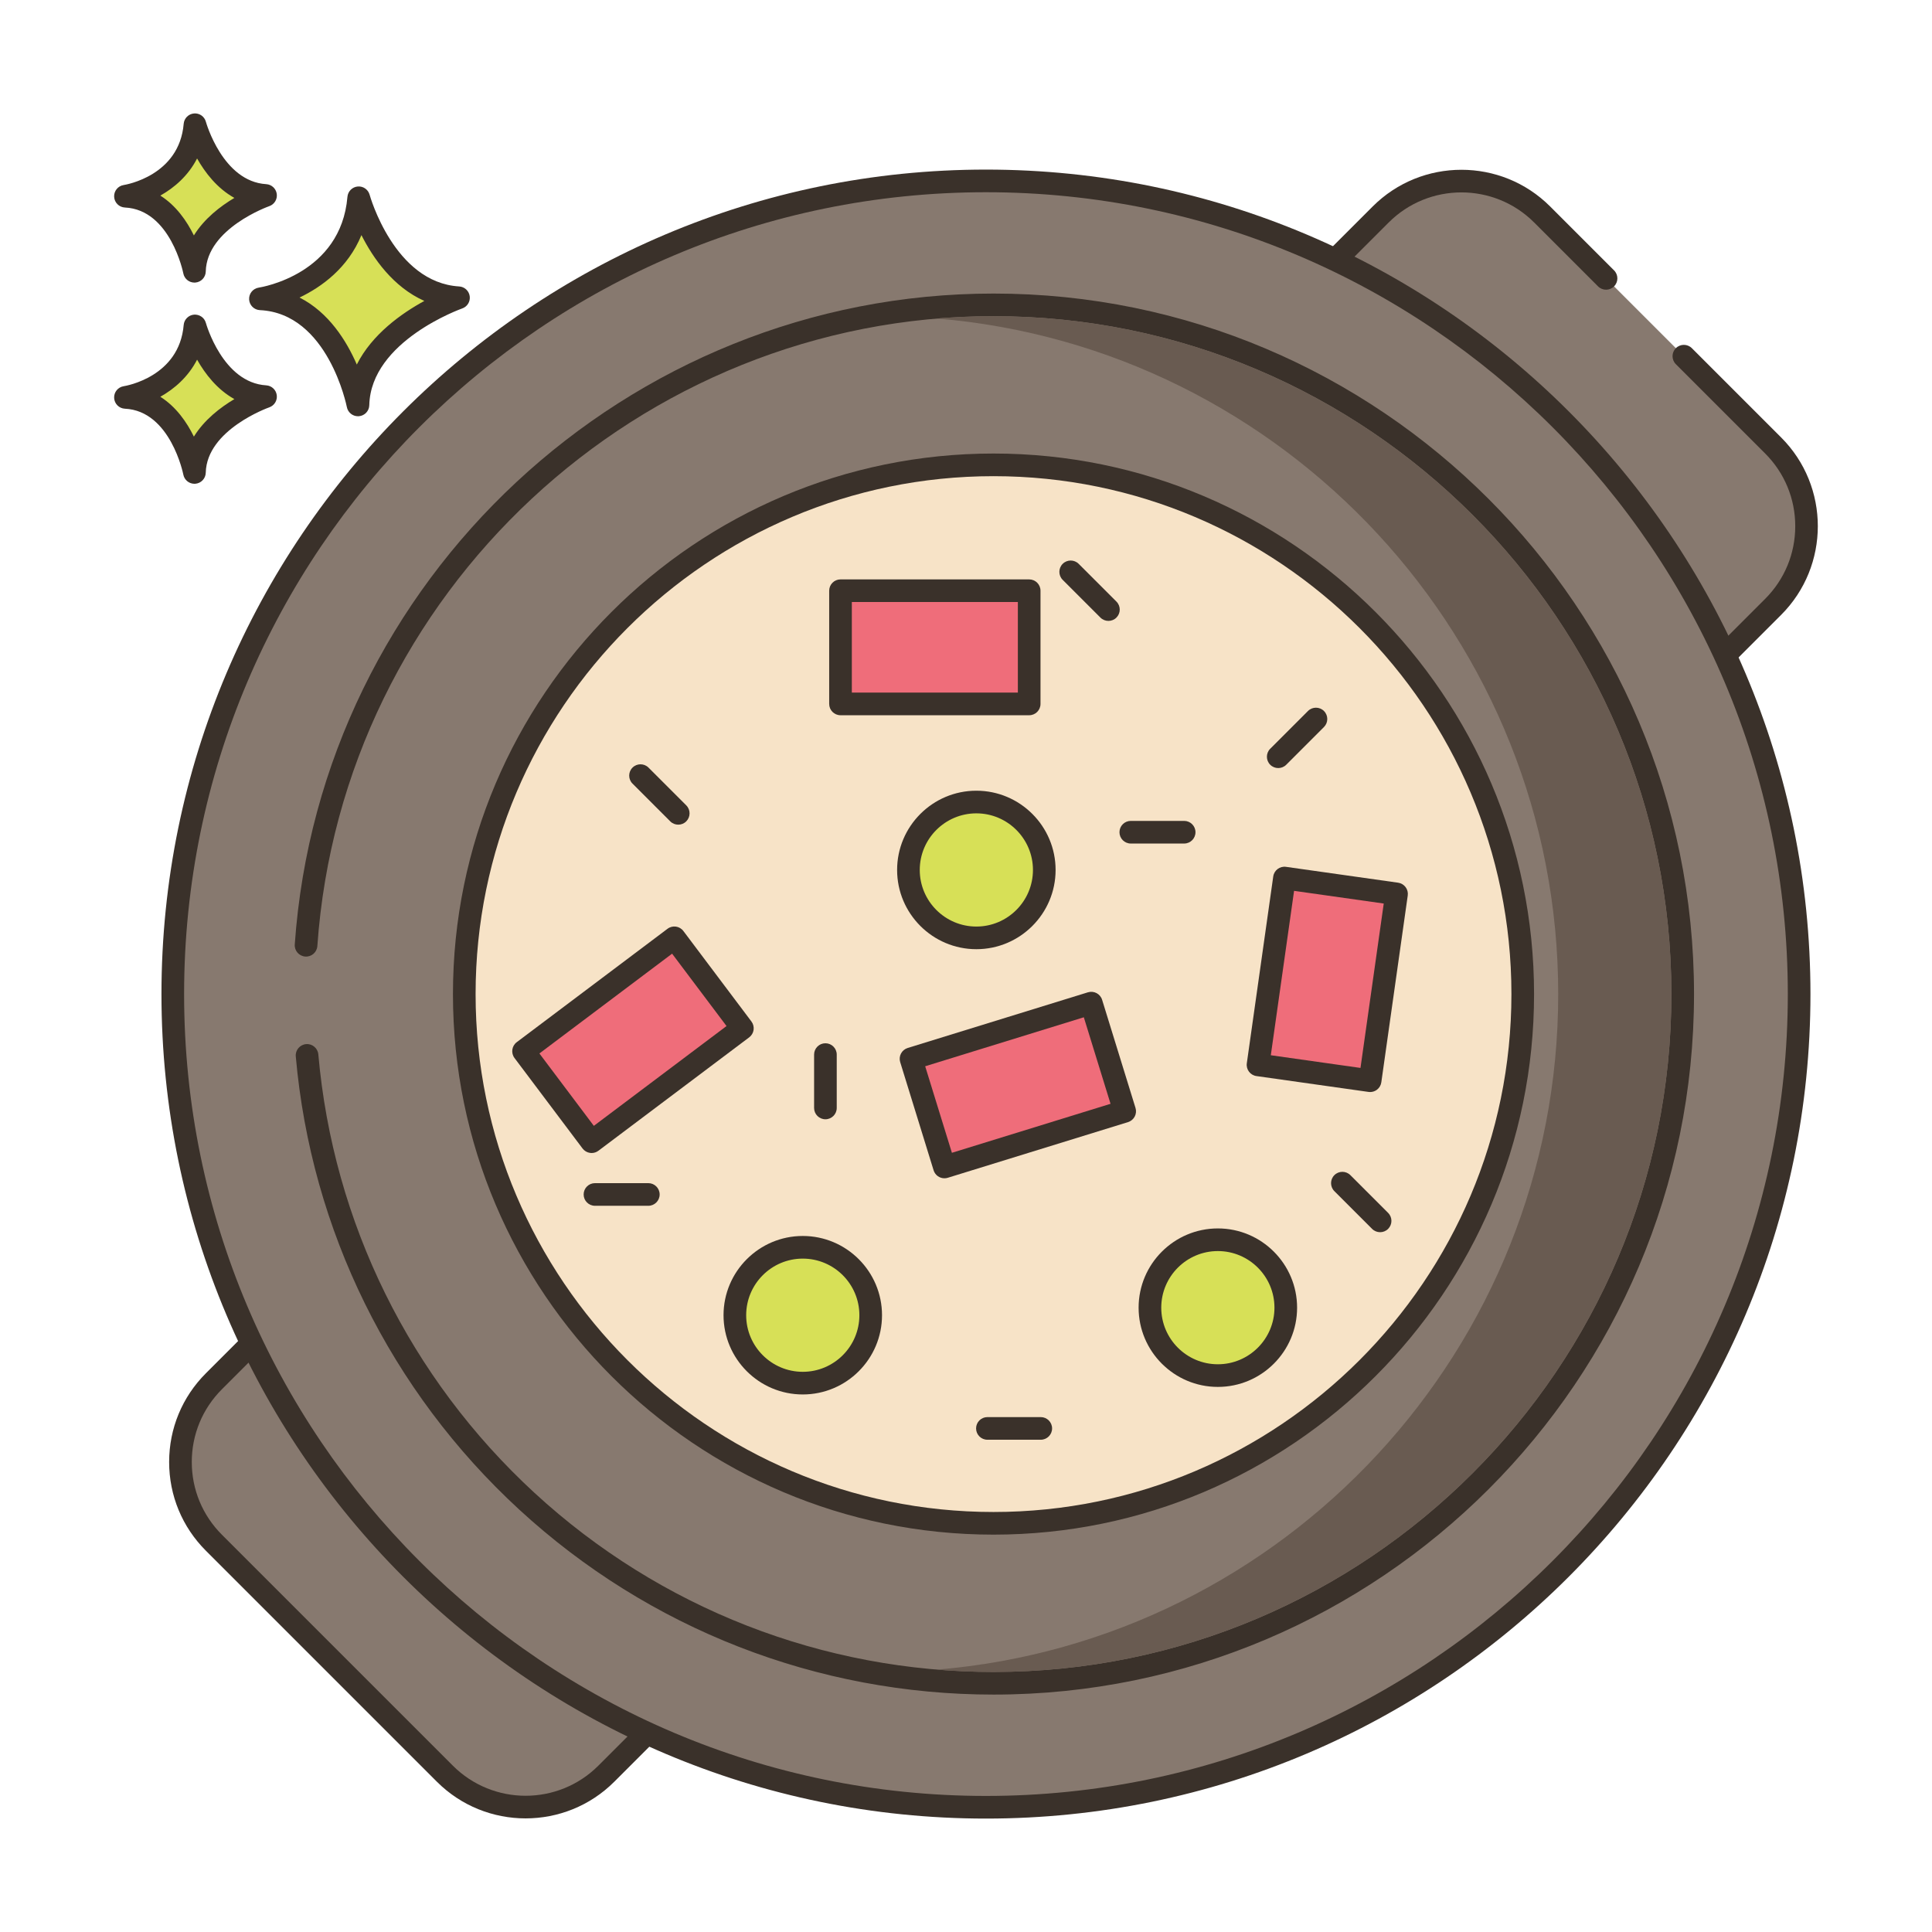 <svg id="Layer_1" enable-background="new 0 0 256 256" height="512" viewBox="0 0 256 256" width="512" xmlns="http://www.w3.org/2000/svg"><g><g><g><path d="m47.533 26.206c-.974 11.564-13.025 13.39-13.025 13.39 10.347.487 12.925 14.059 12.925 14.059.221-9.677 13.321-14.202 13.321-14.202-9.813-.587-13.221-13.247-13.221-13.247z" fill="#d7e057"/></g></g><g><g><path d="m60.844 37.956c-8.605-.516-11.832-12.025-11.864-12.141-.191-.703-.862-1.174-1.583-1.102-.725.066-1.298.642-1.359 1.367-.86 10.216-11.313 11.964-11.755 12.032-.763.116-1.313.791-1.273 1.561.04.771.657 1.385 1.427 1.421 9.028.426 11.499 12.719 11.523 12.844.137.711.759 1.217 1.472 1.217.042 0 .085-.002.127-.005.764-.064 1.357-.693 1.374-1.46.195-8.509 12.192-12.777 12.313-12.819.675-.234 1.092-.914.994-1.622-.098-.709-.682-1.25-1.396-1.293zm-13.566 10.346c-1.356-3.131-3.709-6.908-7.587-8.877 2.931-1.404 6.409-3.913 8.202-8.273 1.551 3.071 4.2 6.881 8.334 8.723-3.007 1.64-6.922 4.405-8.949 8.427z" fill="#3a312a"/></g></g><g><g><path d="m25.834 43.187c-.689 8.179-9.213 9.471-9.213 9.471 7.318.344 9.142 9.944 9.142 9.944.156-6.844 9.422-10.045 9.422-10.045-6.94-.416-9.351-9.37-9.351-9.37z" fill="#d7e057"/></g></g><g><g><path d="m35.275 51.06c-5.766-.346-7.972-8.187-7.994-8.266-.19-.702-.85-1.16-1.582-1.101-.726.065-1.299.643-1.36 1.368-.579 6.871-7.646 8.066-7.942 8.113-.763.116-1.313.791-1.273 1.561.04.771.657 1.385 1.427 1.421 6.035.284 7.724 8.645 7.739 8.727.135.713.759 1.22 1.472 1.22.042 0 .083-.002.125-.005.765-.063 1.358-.693 1.376-1.461.13-5.708 8.331-8.633 8.412-8.661.676-.234 1.094-.913.996-1.622-.097-.71-.681-1.251-1.396-1.294zm-9.584 6.794c-.924-1.886-2.34-3.947-4.447-5.28 1.855-1.041 3.697-2.63 4.871-4.917 1.057 1.874 2.654 3.955 4.941 5.225-1.85 1.1-3.989 2.74-5.365 4.972z" fill="#3a312a"/></g></g><g><g><path d="m25.834 16.529c-.689 8.18-9.213 9.471-9.213 9.471 7.318.344 9.142 9.944 9.142 9.944.156-6.844 9.422-10.045 9.422-10.045-6.94-.416-9.351-9.37-9.351-9.37z" fill="#d7e057"/></g></g><g><g><path d="m35.275 24.402c-5.766-.346-7.972-8.187-7.994-8.266-.19-.701-.85-1.169-1.582-1.101-.726.065-1.299.642-1.36 1.368-.579 6.871-7.646 8.066-7.942 8.113-.763.116-1.313.791-1.273 1.561.04.771.657 1.385 1.427 1.421 6.035.284 7.724 8.645 7.739 8.727.135.713.759 1.22 1.473 1.22.041 0 .083-.002.125-.005.765-.063 1.358-.693 1.376-1.461.13-5.709 8.331-8.633 8.412-8.661.676-.233 1.094-.913.996-1.622-.098-.71-.682-1.251-1.397-1.294zm-9.584 6.794c-.924-1.885-2.34-3.947-4.447-5.279 1.855-1.041 3.697-2.63 4.871-4.917 1.057 1.874 2.654 3.955 4.941 5.225-1.85 1.1-3.989 2.739-5.365 4.971z" fill="#3a312a"/></g></g><g><g><path d="m234.948 59.023-11.828-11.828-10.309-10.31-8.468-8.468c-5.907-5.907-15.485-5.907-21.393 0l-154.607 154.608c-5.907 5.907-5.907 15.485 0 21.392l30.605 30.605c5.907 5.907 15.485 5.907 21.393 0l154.607-154.606c5.907-5.908 5.907-15.486 0-21.393z" fill="#87796f"/></g></g><g><g><path d="m236.009 57.963-11.828-11.828c-.586-.586-1.535-.586-2.121 0s-.586 1.535 0 2.121l11.828 11.828c2.574 2.574 3.991 5.996 3.991 9.636s-1.417 7.062-3.991 9.636l-154.608 154.607c-5.314 5.313-13.958 5.313-19.271 0l-30.606-30.605c-2.574-2.574-3.991-5.996-3.991-9.636s1.417-7.061 3.991-9.636l154.608-154.607c5.314-5.313 13.958-5.313 19.271 0l8.468 8.468c.586.586 1.535.586 2.121 0s.586-1.535 0-2.121l-8.468-8.468c-6.482-6.482-17.031-6.482-23.514 0l-154.607 154.607c-3.141 3.141-4.87 7.316-4.87 11.757s1.729 8.616 4.87 11.757l30.605 30.605c3.241 3.241 7.499 4.862 11.757 4.862 4.257 0 8.516-1.621 11.757-4.862l154.608-154.607c6.483-6.483 6.483-17.032 0-23.514z" fill="#3a312a"/></g></g><g><g><circle cx="130.645" cy="131.721" fill="#87796f" r="107.75"/></g></g><g><g><path d="m130.645 22.471c-60.241 0-109.25 49.01-109.25 109.25s49.009 109.25 109.25 109.25 109.25-49.01 109.25-109.25-49.009-109.25-109.25-109.25zm0 215.5c-58.586 0-106.25-47.663-106.25-106.25s47.664-106.25 106.25-106.25 106.25 47.663 106.25 106.25-47.663 106.25-106.25 106.25z" fill="#3a312a"/></g></g><g><g><path d="m131.645 40.399c-48.26 0-87.772 37.437-91.091 84.853l.133 14.596c4.113 46.628 43.262 83.195 90.958 83.195 50.436 0 91.322-40.886 91.322-91.322s-40.886-91.322-91.322-91.322z" fill="#87796f"/></g></g><g><g><path d="m131.645 38.898c-48.533 0-89.202 37.885-92.587 86.249-.058.826.565 1.543 1.392 1.601.827.063 1.543-.565 1.601-1.392 3.275-46.799 42.63-83.458 89.594-83.458 49.528 0 89.822 40.294 89.822 89.822 0 49.527-40.294 89.821-89.822 89.821-22.598 0-44.192-8.422-60.807-23.715-16.515-15.202-26.692-35.84-28.657-58.111-.073-.826-.807-1.44-1.626-1.362-.825.072-1.435.801-1.362 1.626 2.03 23.018 12.547 44.346 29.614 60.055 17.17 15.804 39.486 24.508 62.838 24.508 51.182 0 92.822-41.64 92.822-92.821 0-51.183-41.639-92.823-92.822-92.823z" fill="#3a312a"/></g></g><g><g><ellipse cx="131.645" cy="131.721" fill="#f7e3c7" rx="70.126" ry="70.126" transform="matrix(.997 -.083 .083 .997 -10.416 11.307)"/></g></g><g><g><path d="m131.645 60.095c-39.495 0-71.626 32.131-71.626 71.626s32.131 71.626 71.626 71.626 71.626-32.131 71.626-71.626-32.131-71.626-71.626-71.626zm0 140.252c-37.84 0-68.626-30.785-68.626-68.626s30.786-68.626 68.626-68.626 68.626 30.785 68.626 68.626-30.785 68.626-68.626 68.626z" fill="#3a312a"/></g></g><g><g><circle cx="106.371" cy="174.274" fill="#d7e057" r="9"/></g></g><g><g><path d="m106.372 163.773c-5.79 0-10.5 4.71-10.5 10.5s4.71 10.5 10.5 10.5 10.5-4.71 10.5-10.5-4.711-10.5-10.5-10.5zm0 18c-4.136 0-7.5-3.364-7.5-7.5s3.364-7.5 7.5-7.5 7.5 3.364 7.5 7.5-3.365 7.5-7.5 7.5z" fill="#3a312a"/></g></g><g><g><circle cx="129.371" cy="115.274" fill="#d7e057" r="9"/></g></g><g><g><path d="m129.372 104.773c-5.79 0-10.5 4.71-10.5 10.5s4.71 10.5 10.5 10.5 10.5-4.71 10.5-10.5-4.711-10.5-10.5-10.5zm0 18c-4.136 0-7.5-3.364-7.5-7.5s3.364-7.5 7.5-7.5 7.5 3.364 7.5 7.5-3.365 7.5-7.5 7.5z" fill="#3a312a"/></g></g><g><g><circle cx="161.371" cy="173.274" fill="#d7e057" r="9"/></g></g><g><g><path d="m161.372 162.773c-5.79 0-10.5 4.71-10.5 10.5s4.71 10.5 10.5 10.5 10.5-4.71 10.5-10.5-4.711-10.5-10.5-10.5zm0 18c-4.136 0-7.5-3.364-7.5-7.5s3.364-7.5 7.5-7.5 7.5 3.364 7.5 7.5-3.365 7.5-7.5 7.5z" fill="#3a312a"/></g></g><g><g><path d="m111.371 78.274h25v15h-25z" fill="#ef6d7a"/></g></g><g><g><path d="m136.372 76.773h-25c-.829 0-1.5.672-1.5 1.5v15c0 .828.671 1.5 1.5 1.5h25c.829 0 1.5-.672 1.5-1.5v-15c0-.828-.672-1.5-1.5-1.5zm-1.5 15h-22v-12h22z" fill="#3a312a"/></g></g><g><g><path d="m71.371 130.274h25v15h-25z" fill="#ef6d7a" transform="matrix(.799 -.601 .601 .799 -65.971 78.081)"/></g></g><g><g><path d="m99.568 135.352-9.016-11.987c-.498-.663-1.439-.796-2.1-.298l-19.979 15.026c-.662.498-.795 1.438-.297 2.101l9.016 11.988c.239.318.595.528.989.584.07.01.14.015.21.015.323 0 .64-.104.902-.301l19.98-15.027c.318-.239.528-.596.583-.989.054-.394-.049-.794-.288-1.112zm-20.881 13.829-7.213-9.591 17.582-13.223 7.213 9.59z" fill="#3a312a"/></g></g><g><g><path d="m163.371 122.274h25v15h-25z" fill="#ef6d7a" transform="matrix(.14 -.99 .99 .14 22.742 285.733)"/></g></g><g><g><path d="m186.247 117.546c-.239-.318-.595-.528-.989-.584l-14.852-2.101c-.823-.118-1.58.455-1.695 1.275l-3.502 24.753c-.116.82.455 1.579 1.275 1.695l14.852 2.101c.07.01.14.015.21.015.323 0 .64-.105.902-.301.318-.239.528-.595.583-.989l3.502-24.754c.056-.392-.047-.793-.286-1.11zm-5.976 23.96-11.882-1.682 3.082-21.782 11.882 1.681z" fill="#3a312a"/></g></g><g><g><path d="m122.371 136.274h25v15h-25z" fill="#ef6d7a" transform="matrix(.956 -.295 .295 .956 -36.418 46.198)"/></g></g><g><g><path d="m150.461 146.809-4.426-14.332c-.244-.792-1.085-1.23-1.876-.991l-23.887 7.377c-.38.118-.698.382-.884.733-.186.352-.225.763-.107 1.143l4.426 14.332c.199.645.792 1.058 1.433 1.058.146 0 .296-.021.443-.066l23.887-7.377c.38-.118.698-.382.884-.733.186-.353.225-.764.107-1.144zm-24.329 5.943-3.541-11.466 21.02-6.491 3.541 11.466z" fill="#3a312a"/></g></g><g><g><path d="m175.432 94.213c-.586-.586-1.535-.586-2.121 0l-5 5c-.586.586-.586 1.535 0 2.121.293.293.677.439 1.061.439s.768-.146 1.061-.439l5-5c.585-.586.585-1.535-.001-2.121z" fill="#3a312a"/></g></g><g><g><path d="m90.932 106.713-5-5c-.586-.586-1.535-.586-2.121 0s-.586 1.535 0 2.121l5 5c.293.293.677.439 1.061.439s.768-.146 1.061-.439c.585-.586.585-1.535-.001-2.121z" fill="#3a312a"/></g></g><g><g><path d="m137.907 187.773h-7.071c-.829 0-1.5.672-1.5 1.5s.671 1.5 1.5 1.5h7.071c.829 0 1.5-.672 1.5-1.5s-.672-1.5-1.5-1.5z" fill="#3a312a"/></g></g><g><g><path d="m85.907 156.773h-7.071c-.829 0-1.5.672-1.5 1.5s.671 1.5 1.5 1.5h7.071c.829 0 1.5-.672 1.5-1.5s-.672-1.5-1.5-1.5z" fill="#3a312a"/></g></g><g><g><path d="m183.932 160.713-5-5c-.586-.586-1.535-.586-2.121 0s-.586 1.535 0 2.121l5 5c.293.293.677.439 1.061.439s.768-.146 1.061-.439c.585-.586.585-1.535-.001-2.121z" fill="#3a312a"/></g></g><g><g><path d="m109.372 138.238c-.829 0-1.5.672-1.5 1.5v7.071c0 .828.671 1.5 1.5 1.5s1.5-.672 1.5-1.5v-7.071c0-.828-.672-1.5-1.5-1.5z" fill="#3a312a"/></g></g><g><g><path d="m156.907 108.773h-7.071c-.829 0-1.5.672-1.5 1.5s.671 1.5 1.5 1.5h7.071c.829 0 1.5-.672 1.5-1.5s-.672-1.5-1.5-1.5z" fill="#3a312a"/></g></g><g><g><path d="m147.932 79.713-5-5c-.586-.586-1.535-.586-2.121 0s-.586 1.535 0 2.121l5 5c.293.293.677.439 1.061.439s.768-.146 1.061-.439c.585-.586.585-1.535-.001-2.121z" fill="#3a312a"/></g></g><g><g><path d="m131.641 41.894c-2.53 0-5.03.1-7.5.31 46.04 3.83 82.33 42.52 82.33 89.52 0 46.99-36.29 85.69-82.33 89.51 2.47.21 4.97.31 7.5.31 49.53 0 89.83-40.3 89.83-89.82 0-49.53-40.3-89.83-89.83-89.83z" fill="#695b51"/></g></g></g></svg>